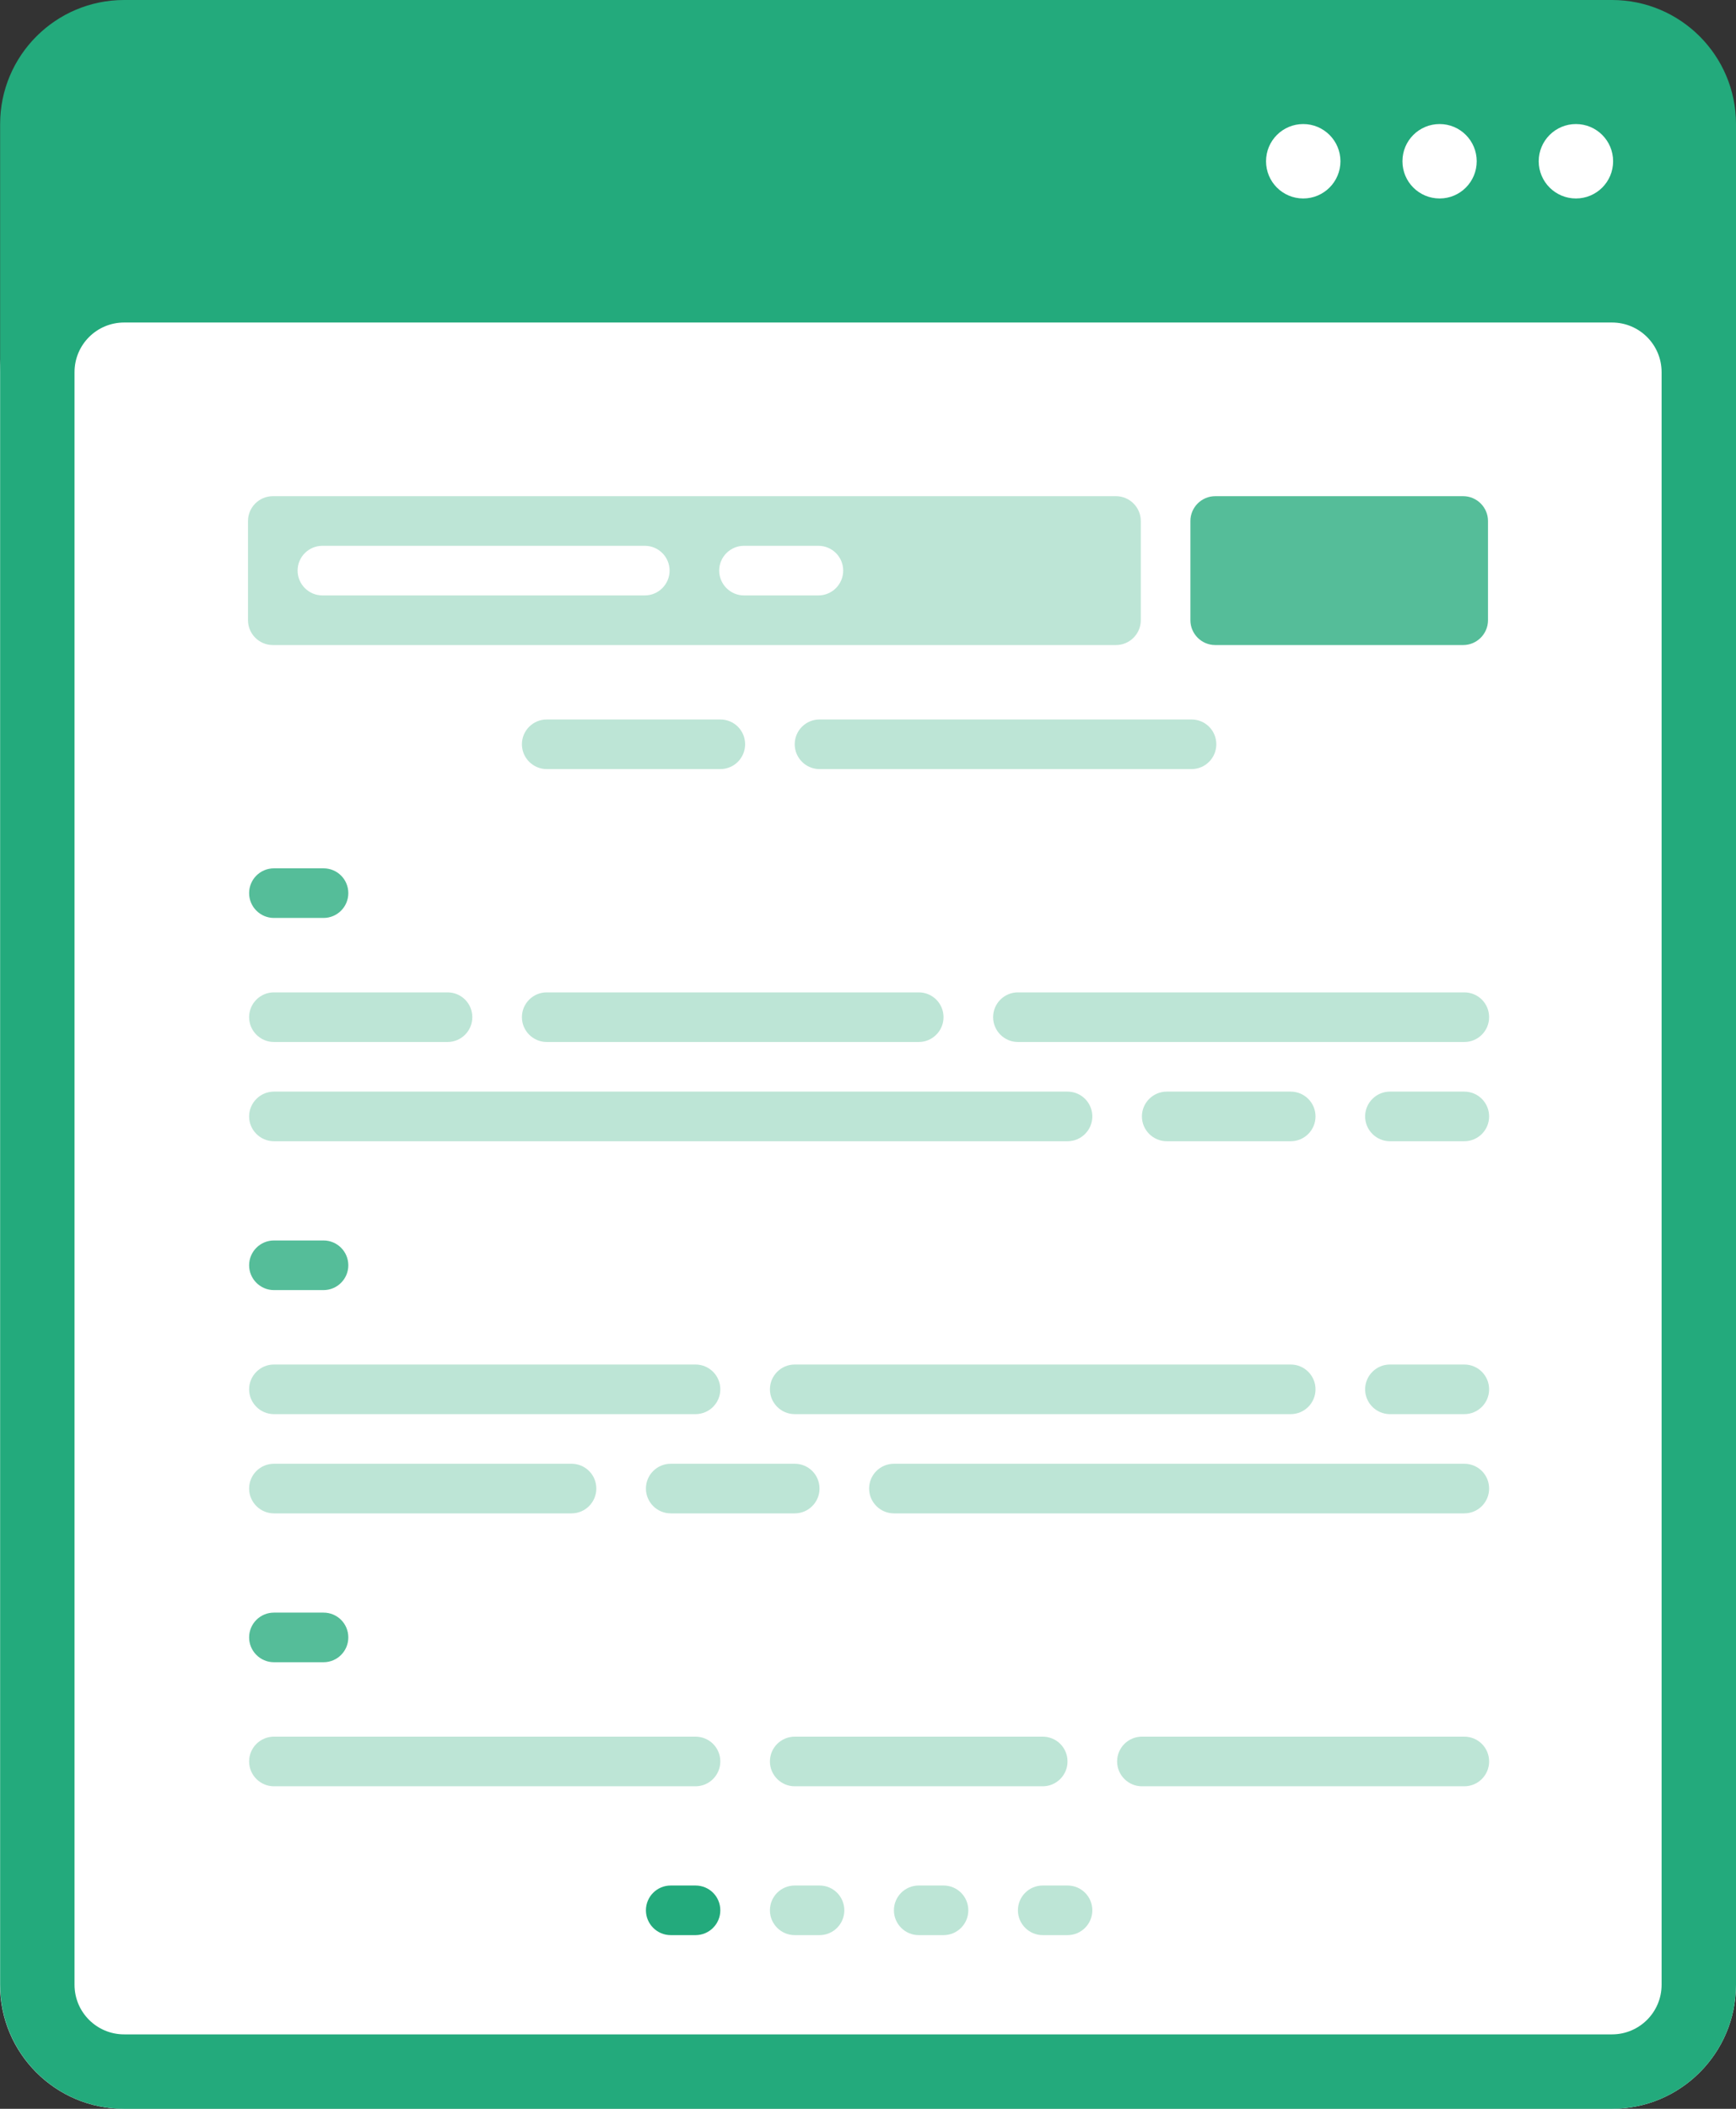 <?xml version="1.0" encoding="UTF-8" standalone="no"?>
<svg width="140px" height="170px" viewBox="0 0 140 170" version="1.1" xmlns="http://www.w3.org/2000/svg" xmlns:xlink="http://www.w3.org/1999/xlink">
    <rect x="0" y="0" width="140" height="170" fill="#333333" stroke="none"/>
    <!-- Generator: Sketch 3.8.1 (29687) - http://www.bohemiancoding.com/sketch -->
    <title>Group 16</title>
    <desc>Created with Sketch.</desc>
    <defs></defs>
    <g id="Page-1" stroke="none" stroke-width="1" fill="none" fill-rule="evenodd">
        <g id="Group-16">
            <path d="M130,20 L10,20 C4.48,20 0,24.48 0,30 L0,160 C0,165.52 4.48,170 10,170 L130,170 C135.52,170 140,165.52 140,160 L140,30 C140,24.48 135.52,20 130,20" id="Body" fill="#FFFFFF"></path>
            <path d="M134,160 C134,162.21 132.21,164 130,164 L10.01,164 C7.8,164 6.01,162.21 6.01,160 L6.01,30 C6.01,27.79 7.8,26 10.01,26 L130,26 C132.21,26 134,27.79 134,30 L134,160 L134,160 Z M130,0 L10.01,0 C4.49,0 0.01,4.48 0.01,10 L0.01,160 C0.01,165.52 4.49,170 10.01,170 L130,170 C135.52,170 140,165.52 140,160 L140,10 C140,4.48 135.52,0 130,0 L130,0 Z" id="Frame" fill="#23AA7C"></path>
            <path d="M116.1,10 C114.44,10 113.1,11.34 113.1,13 C113.1,14.66 114.44,16 116.1,16 C117.75,16 119.09,14.66 119.09,13 C119.09,11.34 117.75,10 116.1,10 L116.1,10 Z M127.09,10 C125.44,10 124.09,11.34 124.09,13 C124.09,14.66 125.44,16 127.09,16 C128.75,16 130.09,14.66 130.09,13 C130.09,11.34 128.75,10 127.09,10 L127.09,10 Z M105.1,10 C103.44,10 102.1,11.34 102.1,13 C102.1,14.66 103.44,16 105.1,16 C106.75,16 108.1,14.66 108.1,13 C108.1,11.34 106.75,10 105.1,10 L105.1,10 Z" id="Dots" fill="#FFFFFF"></path>
            <path d="M86.09,152 L84.09,152 C82.99,152 82.09,152.89 82.09,154 C82.09,155.1 82.99,156 84.09,156 L86.09,156 C87.2,156 88.09,155.1 88.09,154 C88.09,152.89 87.2,152 86.09,152 L86.09,152 Z M76.09,152 L74.09,152 C72.99,152 72.09,152.89 72.09,154 C72.09,155.1 72.99,156 74.09,156 L76.09,156 C77.2,156 78.09,155.1 78.09,154 C78.09,152.89 77.2,152 76.09,152 L76.09,152 Z M66.09,152 L64.09,152 C62.99,152 62.09,152.89 62.09,154 C62.09,155.1 62.99,156 64.09,156 L66.09,156 C67.2,156 68.09,155.1 68.09,154 C68.09,152.89 67.2,152 66.09,152 L66.09,152 Z" id="Pages" fill="#BDE5D6"></path>
            <path d="M56.09,152 L54.09,152 C52.99,152 52.09,152.89 52.09,154 C52.09,155.1 52.99,156 54.09,156 L56.09,156 C57.2,156 58.09,155.1 58.09,154 C58.09,152.89 57.2,152 56.09,152" id="Page" fill="#23AA7C"></path>
            <path d="M118.09,140 L92.09,140 C90.99,140 90.09,140.89 90.09,142 C90.09,143.1 90.99,144 92.09,144 L118.09,144 C119.2,144 120.09,143.1 120.09,142 C120.09,140.89 119.2,140 118.09,140 L118.09,140 Z M84.09,140 L64.09,140 C62.99,140 62.09,140.89 62.09,142 C62.09,143.1 62.99,144 64.09,144 L84.09,144 C85.2,144 86.09,143.1 86.09,142 C86.09,140.89 85.2,140 84.09,140 L84.09,140 Z M56.09,140 L22.09,140 C20.99,140 20.09,140.89 20.09,142 C20.09,143.1 20.99,144 22.09,144 L56.09,144 C57.2,144 58.09,143.1 58.09,142 C58.09,140.89 57.2,140 56.09,140 Z M118.09,118 L72.09,118 C70.99,118 70.09,118.89 70.09,120 C70.09,121.1 70.99,122 72.09,122 L118.09,122 C119.2,122 120.09,121.1 120.09,120 C120.09,118.89 119.2,118 118.09,118 Z M64.09,118 L54.09,118 C52.99,118 52.09,118.89 52.09,120 C52.09,121.1 52.99,122 54.09,122 L64.09,122 C65.2,122 66.09,121.1 66.09,120 C66.09,118.89 65.2,118 64.09,118 Z M46.09,118 L22.09,118 C20.99,118 20.09,118.89 20.09,120 C20.09,121.1 20.99,122 22.09,122 L46.09,122 C47.2,122 48.09,121.1 48.09,120 C48.09,118.89 47.2,118 46.09,118 Z M112.09,114 L118.09,114 C119.2,114 120.09,113.1 120.09,112 C120.09,110.9 119.2,110 118.09,110 L112.09,110 C110.99,110 110.09,110.9 110.09,112 C110.09,113.1 110.99,114 112.09,114 Z M64.09,114 L104.09,114 C105.2,114 106.09,113.1 106.09,112 C106.09,110.9 105.2,110 104.09,110 L64.09,110 C62.99,110 62.09,110.9 62.09,112 C62.09,113.1 62.99,114 64.09,114 Z M22.09,114 L56.09,114 C57.2,114 58.09,113.1 58.09,112 C58.09,110.9 57.2,110 56.09,110 L22.09,110 C20.99,110 20.09,110.9 20.09,112 C20.09,113.1 20.99,114 22.09,114 Z M118.09,88 L112.09,88 C110.99,88 110.09,88.9 110.09,90 C110.09,91.1 110.99,92 112.09,92 L118.09,92 C119.2,92 120.09,91.1 120.09,90 C120.09,88.9 119.2,88 118.09,88 Z M104.09,88 L94.09,88 C92.99,88 92.09,88.9 92.09,90 C92.09,91.1 92.99,92 94.09,92 L104.09,92 C105.2,92 106.09,91.1 106.09,90 C106.09,88.9 105.2,88 104.09,88 Z M86.09,88 L22.09,88 C20.99,88 20.09,88.9 20.09,90 C20.09,91.1 20.99,92 22.09,92 L86.09,92 C87.2,92 88.09,91.1 88.09,90 C88.09,88.9 87.2,88 86.09,88 Z M82.09,84 L118.09,84 C119.2,84 120.09,83.1 120.09,82 C120.09,80.89 119.2,80 118.09,80 L82.09,80 C80.99,80 80.09,80.89 80.09,82 C80.09,83.1 80.99,84 82.09,84 Z M44.09,84 L74.09,84 C75.2,84 76.09,83.1 76.09,82 C76.09,80.89 75.2,80 74.09,80 L44.09,80 C42.99,80 42.09,80.89 42.09,82 C42.09,83.1 42.99,84 44.09,84 Z M22.09,84 L36.09,84 C37.2,84 38.09,83.1 38.09,82 C38.09,80.89 37.2,80 36.09,80 L22.09,80 C20.99,80 20.09,80.89 20.09,82 C20.09,83.1 20.99,84 22.09,84 Z" id="TXT" fill="#BDE5D6"></path>
            <path d="M26.09,130 L22.09,130 C20.99,130 20.09,130.89 20.09,132 C20.09,133.1 20.99,134 22.09,134 L26.09,134 C27.2,134 28.09,133.1 28.09,132 C28.09,130.89 27.2,130 26.09,130 Z M26.09,100 L22.09,100 C20.99,100 20.09,100.9 20.09,102 C20.09,103.1 20.99,104 22.09,104 L26.09,104 C27.2,104 28.09,103.1 28.09,102 C28.09,100.9 27.2,100 26.09,100 Z M26.09,70 L22.09,70 C20.99,70 20.09,70.89 20.09,72 C20.09,73.1 20.99,74 22.09,74 L26.09,74 C27.2,74 28.09,73.1 28.09,72 C28.09,70.89 27.2,70 26.09,70 Z" id="H" fill="#55BD99"></path>
            <path d="M96.09,58 L66.09,58 C64.99,58 64.09,58.89 64.09,60 C64.09,61.1 64.99,62 66.09,62 L96.09,62 C97.2,62 98.09,61.1 98.09,60 C98.09,58.89 97.2,58 96.09,58 L96.09,58 Z M58.09,58 L44.09,58 C42.99,58 42.09,58.89 42.09,60 C42.09,61.1 42.99,62 44.09,62 L58.09,62 C59.2,62 60.09,61.1 60.09,60 C60.09,58.89 59.2,58 58.09,58 L58.09,58 Z" id="TXT" fill="#BDE5D6"></path>
            <path d="M118,40 L98,40 C96.9,40 96,40.9 96,42 L96,50 C96,51.1 96.9,52 98,52 L118,52 C119.1,52 120,51.1 120,50 L120,42 C120,40.9 119.1,40 118,40" id="BTN" fill="#55BD99"></path>
            <path d="M90,40 L22,40 C20.9,40 20,40.9 20,42 L20,50 C20,51.1 20.9,52 22,52 L90,52 C91.1,52 92,51.1 92,50 L92,42 C92,40.9 91.1,40 90,40" id="Input" fill="#BDE5D6"></path>
            <path d="M66,44 L60,44 C58.9,44 58,44.89 58,46 C58,47.1 58.9,48 60,48 L66,48 C67.1,48 68,47.1 68,46 C68,44.89 67.1,44 66,44 L66,44 Z M52,44 L26,44 C24.9,44 24,44.89 24,46 C24,47.1 24.9,48 26,48 L52,48 C53.1,48 54,47.1 54,46 C54,44.89 53.1,44 52,44 L52,44 Z" id="TXT" fill="#FFFFFF"></path>
        </g>
    </g>
</svg>
